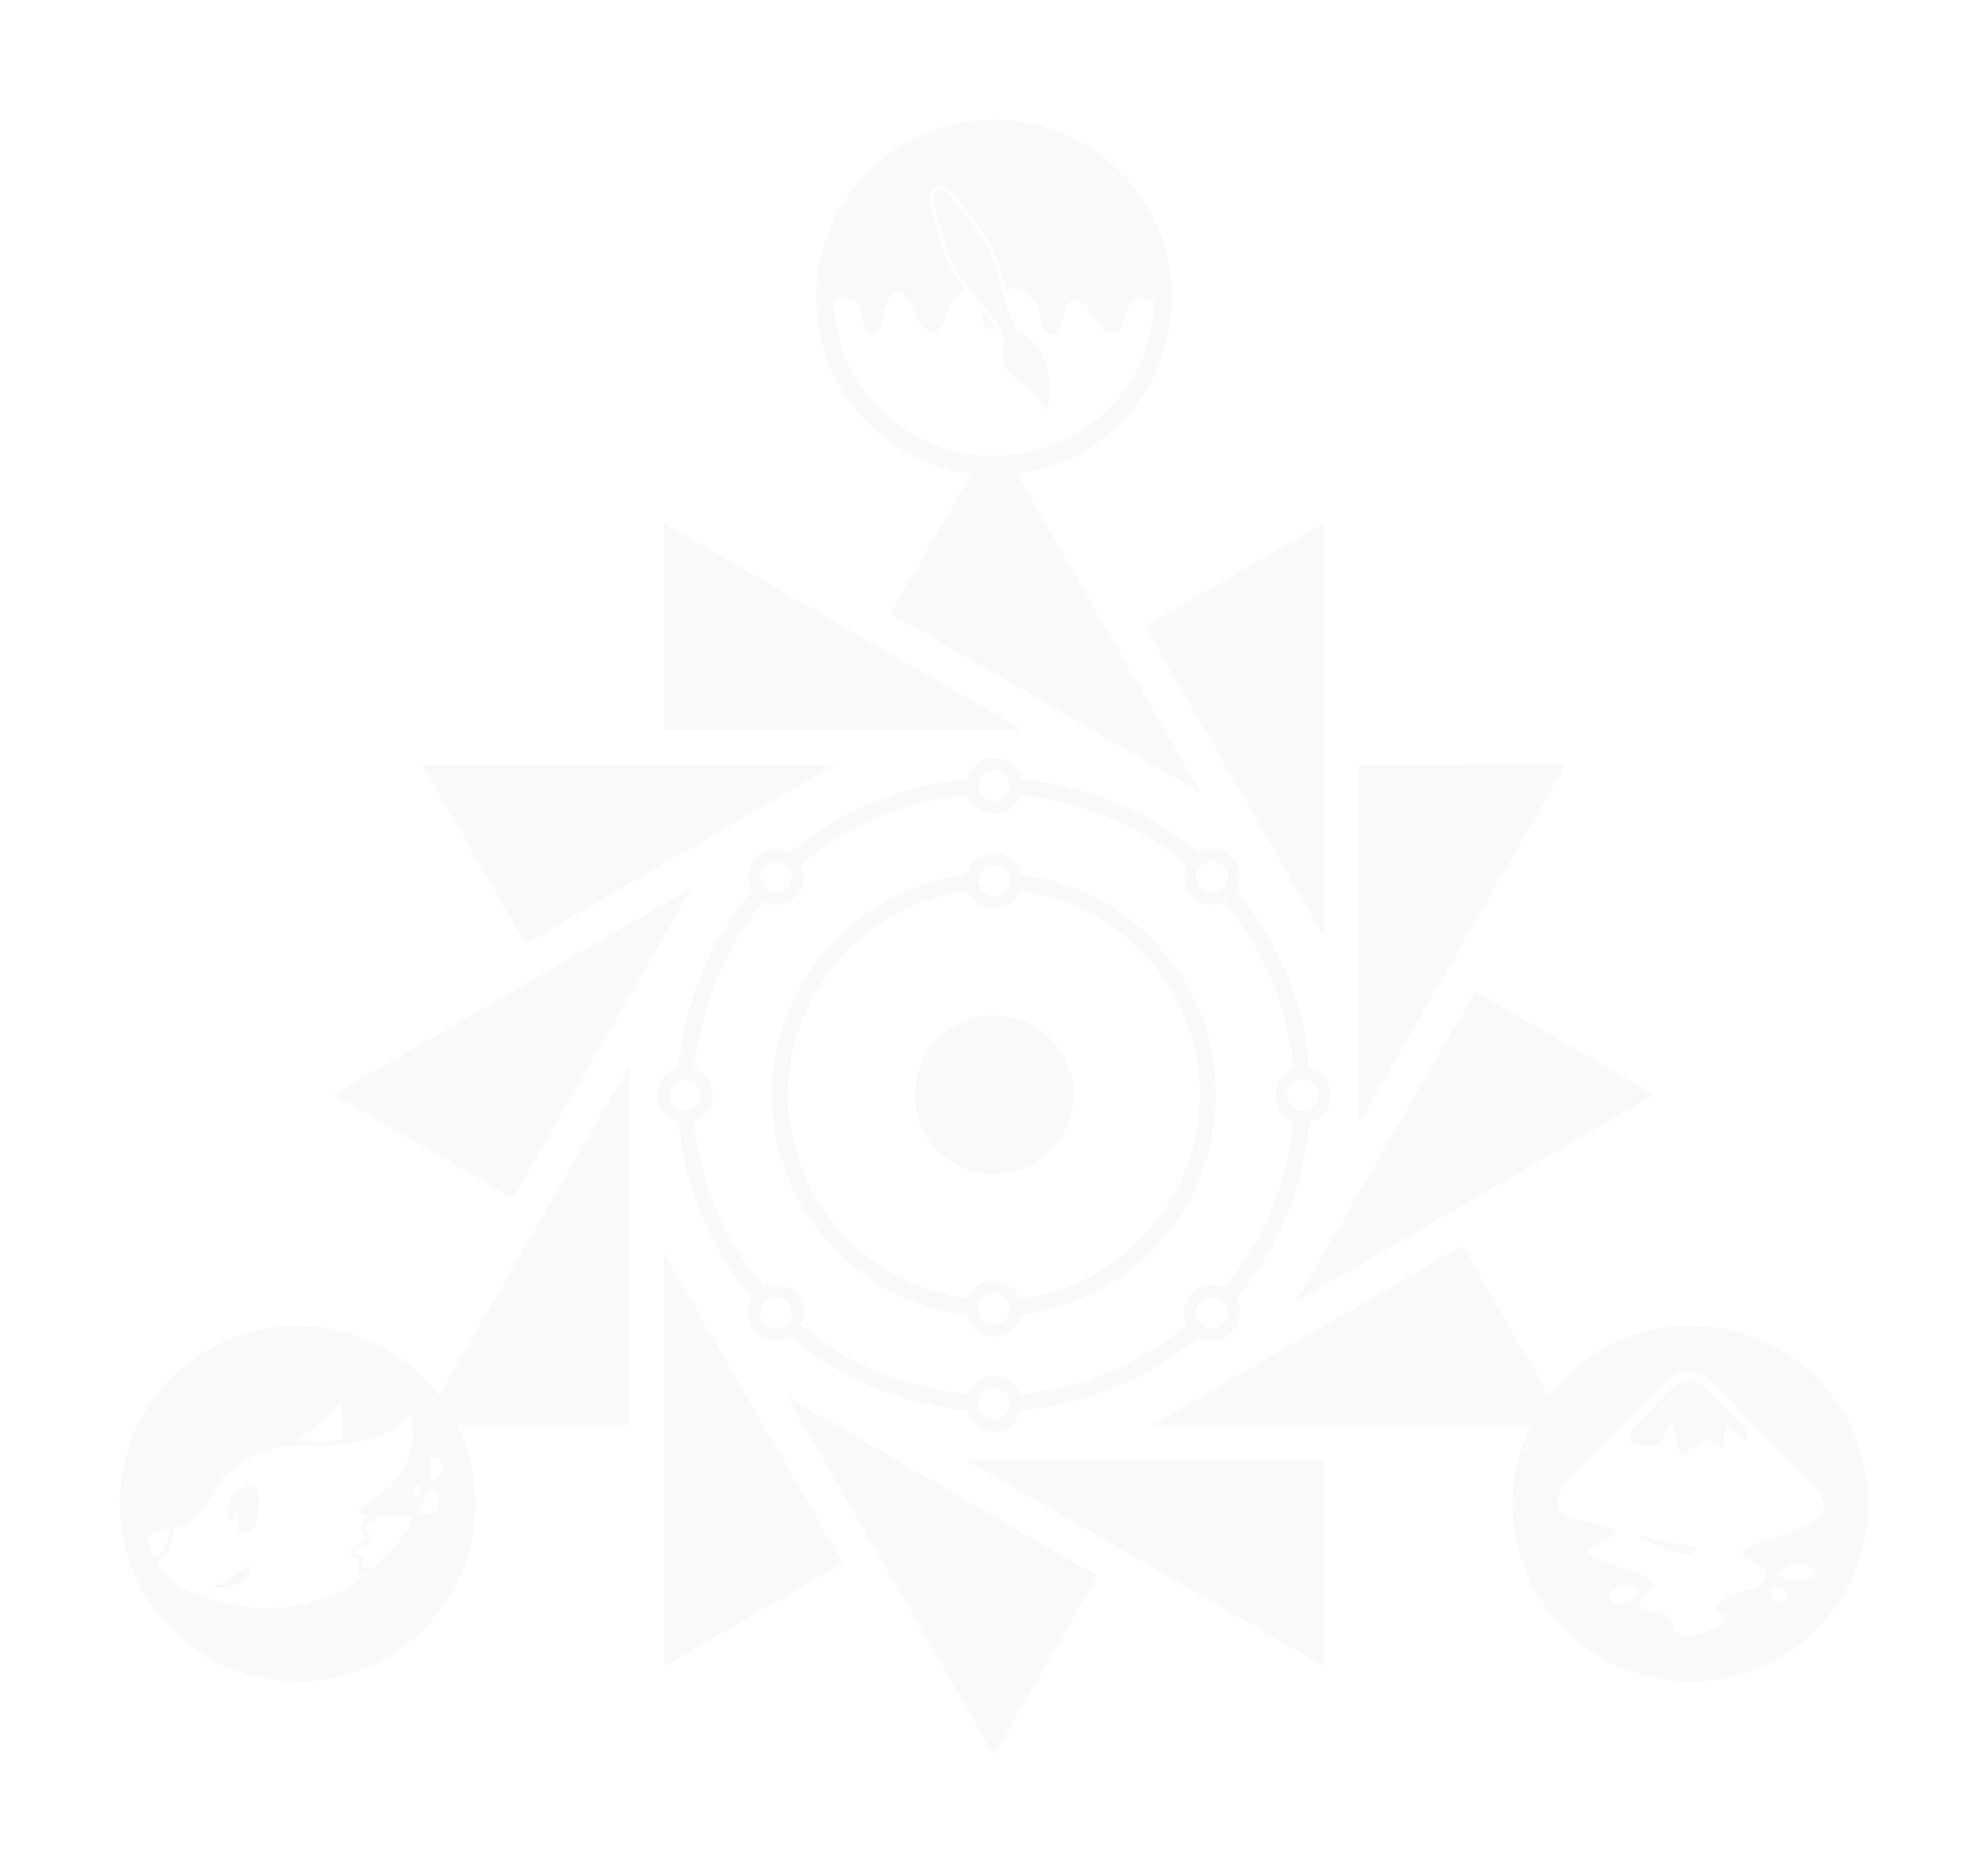 <?xml version="1.0" encoding="UTF-8" standalone="no"?>
<!-- Created with Inkscape (http://www.inkscape.org/) -->

<svg
   xmlns:dc="http://purl.org/dc/elements/1.1/"
   xmlns:cc="http://creativecommons.org/ns#"
   xmlns:rdf="http://www.w3.org/1999/02/22-rdf-syntax-ns#"
   xmlns:svg="http://www.w3.org/2000/svg"
   xmlns="http://www.w3.org/2000/svg"
   xmlns:sodipodi="http://sodipodi.sourceforge.net/DTD/sodipodi-0.dtd"
   xmlns:inkscape="http://www.inkscape.org/namespaces/inkscape"
   width="168.944mm"
   height="159.312mm"
   viewBox="0 0 168.944 159.312"
   version="1.1"
   id="svg8"
   sodipodi:docname="landingPage.svg"
   inkscape:version="0.92.3 (2405546, 2018-03-11)">
  <defs
     id="defs2">
    <clipPath
       id="clip1">
      <rect
         width="384"
         height="384"
         x="0"
         y="0"
         id="rect10" />
    </clipPath>
    <mask
       id="mask0">
      <g
         style="filter:url(#alpha)"
         id="g7"
         transform="scale(0.265)">
        <rect
           width="384"
           height="384"
           x="0"
           y="0"
           style="fill:#000000;fill-opacity:0.949"
           id="rect5" />
      </g>
    </mask>
    <filter
       id="alpha"
       width="1"
       height="1"
       x="0"
       y="0"
       filterUnits="objectBoundingBox">
      <feColorMatrix
         in="SourceGraphic"
         type="matrix"
         values="0 0 0 0 1 0 0 0 0 1 0 0 0 0 1 0 0 0 1 0"
         id="feColorMatrix2" />
    </filter>
    <clipPath
       id="clipPath72">
      <rect
         width="384"
         height="384"
         x="0"
         y="0"
         id="rect70" />
    </clipPath>
    <clipPath
       id="clip2">
      <rect
         width="384"
         height="384"
         x="0"
         y="0"
         id="rect21" />
    </clipPath>
    <mask
       id="mask1">
      <g
         style="filter:url(#alpha)"
         id="g18"
         transform="scale(0.265)">
        <rect
           width="384"
           height="384"
           x="0"
           y="0"
           style="fill:#000000;fill-opacity:0.102"
           id="rect16" />
      </g>
    </mask>
    <filter
       id="filter81"
       width="1"
       height="1"
       x="0"
       y="0"
       filterUnits="objectBoundingBox">
      <feColorMatrix
         in="SourceGraphic"
         type="matrix"
         values="0 0 0 0 1 0 0 0 0 1 0 0 0 0 1 0 0 0 1 0"
         id="feColorMatrix79" />
    </filter>
    <clipPath
       id="clipPath85">
      <rect
         width="384"
         height="384"
         x="0"
         y="0"
         id="rect83" />
    </clipPath>
    <clipPath
       clipPathUnits="userSpaceOnUse"
       id="clipPath3856">
      <path
         sodipodi:nodetypes="cscsccccsccc"
         inkscape:connector-curvature="0"
         id="path3858"
         d="m 1390,-159.25 c -2.613,0.041 -5.178,1.158 -7,3.031 -1.821,1.874 -2.876,4.481 -2.844,7.094 0,0 -15.219,55.333 -15.219,83.688 0,28.354 15.219,83.688 15.219,83.688 0.923,15.068 0.406,30.851 0.406,46.188 h 18 c -2.025,-14.711 1.625,-32.821 1.594,-46.188 0,0 14.063,-55.401 14.063,-83.688 0,-28.287 -14.063,-83.688 -14.063,-83.688 0.033,-2.665 -1.05,-5.337 -2.937,-7.219 -1.888,-1.882 -4.554,-2.948 -7.219,-2.906 z"
         style="color:#000000;font-style:normal;font-variant:normal;font-weight:normal;font-stretch:normal;font-size:medium;line-height:normal;font-family:Sans;-inkscape-font-specification:Sans;text-indent:0;text-align:start;text-decoration:none;text-decoration-line:none;letter-spacing:normal;word-spacing:normal;text-transform:none;writing-mode:lr-tb;direction:ltr;baseline-shift:baseline;text-anchor:start;display:inline;overflow:visible;visibility:visible;fill:#1f2831;fill-opacity:1;stroke:none;stroke-width:20;marker:none;enable-background:accumulate" />
    </clipPath>
    <filter
       inkscape:collect="always"
       style="color-interpolation-filters:sRGB"
       id="filter839"
       x="-0.069"
       width="1.137"
       y="-0.073"
       height="1.147">
      <feGaussianBlur
         inkscape:collect="always"
         stdDeviation="4.241"
         id="feGaussianBlur841" />
    </filter>
  </defs>
  <sodipodi:namedview
     id="base"
     pagecolor="#ffffff"
     bordercolor="#666666"
     borderopacity="1.0"
     inkscape:pageopacity="0.0"
     inkscape:pageshadow="2"
     inkscape:zoom="0.50000001"
     inkscape:cx="200.14643"
     inkscape:cy="261.45608"
     inkscape:document-units="mm"
     inkscape:current-layer="layer1"
     showgrid="false"
     showguides="true"
     inkscape:guide-bbox="true"
     inkscape:window-width="1244"
     inkscape:window-height="773"
     inkscape:window-x="36"
     inkscape:window-y="27"
     inkscape:window-maximized="1"
     fit-margin-top="0"
     fit-margin-left="0"
     fit-margin-right="0"
     fit-margin-bottom="0" />
  <g
     inkscape:label="Layer 1"
     inkscape:groupmode="layer"
     id="layer1"
     transform="translate(-11.746,-54.698)">
    <path
       sodipodi:nodetypes="scccccccccccccccccscccccccccccccccccccccccccccccccccccccccccccscsccccccccscccccccccccsccccccccccsccccccccccscccsscccscccccccccccccccccccccccccccccccccccccccccccccccccccccccccccccccsccsccccccccccccccccccccccccccccccccccccccccccccccccccccccccccccccccccccccccccccccccccccccscccccccccccccsccccccccccccccccccccccccccccccccccccccccccccccccccccccccccccccccccccsccccccccccccccccccccccccccccccccccscccccccccccccccccccccccccccccccsccccccccccccccccccccccccccccccccccccccccccccccccccccccccccccccccccccccccccccccccccccccccccccccccccccccccczcccccccccccccccccccccccccccccccccccccccccc"
       inkscape:connector-curvature="0"
       id="path28"
       d="m 96.379,64.878 c -0.172,-0.002 -0.344,-7.9e-4 -0.517,0.003 -2.531,0.06 -5.006,0.754 -7.199,2.02 -7.228,4.173 -9.704,13.415 -5.531,20.642 2.363,4.083 6.498,6.829 11.178,7.422 l -6.857,11.877 c 2.922,1.687 5.844,3.374 8.766,5.061 0.999,0.577 1.998,1.153 2.997,1.73 1.774,1.024 3.547,2.048 5.321,3.072 l 5.191,2.997 c 1.34,0.774 2.681,1.548 4.021,2.322 l -1.341,-2.322 -1.73,-2.997 -4.196,-7.267 -1.499,-2.596 -6.859,-11.879 c 1.99,-0.249 3.91,-0.891 5.649,-1.889 7.228,-4.173 9.704,-13.415 5.531,-20.642 -2.677,-4.636 -7.599,-7.499 -12.927,-7.555 z m -4.673,5.595 h 3.36e-4 c 0.134,-0.002 0.268,0.024 0.391,0.076 0.964,0.734 1.598,1.869 2.398,2.782 1.519,1.75 2.247,3.946 2.819,6.156 0.102,-0.122 0.227,-0.213 0.384,-0.262 0.686,-0.214 1.414,0.466 1.919,0.967 0.777,0.769 0.375,2.841 1.48,2.901 1.178,0.064 0.753,-2.73 1.919,-2.901 1.465,-0.214 1.939,3.035 3.399,2.794 1.094,-0.181 0.735,-2.258 1.7,-2.794 0.492,-0.274 1.7,0 1.7,0 0,0.229 -0.006,0.457 -0.018,0.683 -0.012,0.226 -0.029,0.451 -0.052,0.674 -0.023,0.223 -0.052,0.444 -0.087,0.664 -0.034,0.22 -0.074,0.437 -0.119,0.653 -0.045,0.216 -0.096,0.43 -0.152,0.642 -0.056,0.212 -0.117,0.422 -0.183,0.63 -0.066,0.208 -0.138,0.413 -0.214,0.617 -0.076,0.203 -0.158,0.404 -0.244,0.602 -0.086,0.198 -0.177,0.395 -0.272,0.588 -0.096,0.193 -0.196,0.384 -0.3,0.572 -0.105,0.188 -0.214,0.373 -0.327,0.555 -0.114,0.182 -0.231,0.362 -0.354,0.538 -0.122,0.176 -0.249,0.35 -0.379,0.52 -0.13,0.17 -0.265,0.337 -0.403,0.501 -0.139,0.164 -0.281,0.325 -0.427,0.482 -0.146,0.157 -0.296,0.311 -0.45,0.461 -0.154,0.15 -0.312,0.297 -0.473,0.44 -0.161,0.143 -0.325,0.282 -0.493,0.417 -0.168,0.135 -0.339,0.267 -0.513,0.394 -0.174,0.127 -0.353,0.251 -0.533,0.37 -0.181,0.119 -0.365,0.234 -0.552,0.345 -0.187,0.111 -0.377,0.218 -0.569,0.32 -0.193,0.102 -0.388,0.2 -0.586,0.293 -0.198,0.093 -0.399,0.182 -0.602,0.266 -0.203,0.084 -0.409,0.163 -0.618,0.237 -0.208,0.074 -0.419,0.144 -0.632,0.209 -0.213,0.065 -0.428,0.124 -0.645,0.179 -0.217,0.055 -0.437,0.104 -0.658,0.148 -0.221,0.044 -0.445,0.083 -0.67,0.117 -0.225,0.034 -0.452,0.062 -0.681,0.084 -0.229,0.023 -0.459,0.04 -0.69,0.051 -0.232,0.011 -0.465,0.017 -0.7,0.017 -0.235,0 -0.468,-0.006 -0.7,-0.017 -0.232,-0.011 -0.462,-0.029 -0.69,-0.051 -0.229,-0.023 -0.456,-0.051 -0.681,-0.084 -0.225,-0.034 -0.448,-0.072 -0.669,-0.117 -0.221,-0.044 -0.441,-0.094 -0.658,-0.148 -0.217,-0.055 -0.432,-0.114 -0.645,-0.179 -0.213,-0.065 -0.424,-0.134 -0.632,-0.209 -0.208,-0.074 -0.414,-0.153 -0.617,-0.237 -0.203,-0.084 -0.404,-0.173 -0.602,-0.266 -0.198,-0.093 -0.394,-0.191 -0.586,-0.293 -0.193,-0.102 -0.382,-0.209 -0.569,-0.32 -0.187,-0.111 -0.371,-0.226 -0.552,-0.345 -0.181,-0.119 -0.359,-0.243 -0.533,-0.37 -0.174,-0.127 -0.346,-0.259 -0.514,-0.394 -0.168,-0.135 -0.332,-0.274 -0.493,-0.417 -0.161,-0.143 -0.319,-0.289 -0.472,-0.44 -0.154,-0.15 -0.304,-0.303 -0.45,-0.461 -0.146,-0.157 -0.289,-0.318 -0.427,-0.482 -0.139,-0.164 -0.273,-0.331 -0.403,-0.501 -0.13,-0.17 -0.257,-0.344 -0.379,-0.52 -0.122,-0.176 -0.24,-0.356 -0.354,-0.538 -0.114,-0.182 -0.223,-0.367 -0.327,-0.555 -0.105,-0.188 -0.205,-0.379 -0.3,-0.572 -0.095,-0.193 -0.186,-0.39 -0.272,-0.588 -0.086,-0.198 -0.167,-0.399 -0.244,-0.602 -0.076,-0.203 -0.148,-0.409 -0.214,-0.617 -0.066,-0.208 -0.127,-0.418 -0.183,-0.63 -0.056,-0.212 -0.107,-0.426 -0.152,-0.642 -0.045,-0.216 -0.085,-0.434 -0.119,-0.653 -0.034,-0.22 -0.063,-0.441 -0.086,-0.664 -0.023,-0.223 -0.041,-0.448 -0.053,-0.674 -0.012,-0.226 -0.018,-0.454 -0.018,-0.683 0,0 1.216,-0.288 1.7,0 0.917,0.545 0.406,2.765 1.479,2.794 1.405,0.038 0.741,-3.42 2.14,-3.546 1.551,-0.14 1.515,3.541 3.068,3.438 1.095,-0.072 1.043,-1.919 1.81,-2.686 0.272,-0.272 0.572,-0.67 0.901,-0.905 -1.666,-2.009 -2.297,-4.608 -2.854,-7.104 -0.373,-0.68 -0.041,-1.726 0.838,-1.71 z m -0.053,0.338 c -0.088,0.008 -0.175,0.033 -0.253,0.075 -0.153,0.081 -0.271,0.225 -0.322,0.391 -0.051,0.166 -0.035,0.352 0.046,0.506 0,0 0.772,3.732 1.629,5.409 0.857,1.677 3.429,4.49 3.429,4.49 0.346,0.585 0.662,1.209 0.974,1.833 -0.008,0.016 -0.014,0.027 -0.023,0.044 -0.349,0.842 -0.32,2.253 0.773,3.142 1.259,1.024 2.223,1.895 2.602,2.682 0.356,0.739 0.763,-2.627 -0.116,-4.346 -0.676,-1.322 -1.519,-1.933 -2.201,-2.04 -0.305,-0.661 -0.55,-1.381 -0.827,-1.92 0,0 -0.842,-3.701 -1.697,-5.374 -0.855,-1.673 -3.361,-4.524 -3.361,-4.524 -0.079,-0.159 -0.223,-0.284 -0.392,-0.338 -0.084,-0.027 -0.174,-0.036 -0.262,-0.029 z m 3.474,10.164 c 0.05,0.845 0.101,1.659 0.762,1.687 0.168,0.007 0.302,-0.037 0.411,-0.12 -0.319,-0.556 -0.739,-1.066 -1.173,-1.567 z m -26.951,18.199 v 17.531 h 10.122 3.461 6.143 5.994 4.646 l -2.323,-1.341 -2.997,-1.73 -7.267,-4.196 -2.595,-1.499 z m 56.085,0 -15.183,8.766 c 1.687,2.922 3.374,5.844 5.061,8.766 0.577,0.999 1.154,1.998 1.73,2.997 1.024,1.773 2.047,3.546 3.071,5.32 0.999,1.731 1.998,3.461 2.997,5.192 0.774,1.341 1.548,2.681 2.322,4.022 v -2.681 -3.461 -8.391 -2.997 z m -28.042,19.941 c -1.103,6.8e-4 -2.058,0.767 -2.299,1.843 -5.531,0.481 -10.778,2.659 -15.025,6.236 -0.363,-0.217 -0.779,-0.332 -1.202,-0.333 -1.302,1e-5 -2.358,1.056 -2.358,2.358 0.001,0.423 0.116,0.838 0.332,1.201 -3.582,4.246 -5.765,9.495 -6.249,15.029 -1.07,0.246 -1.829,1.197 -1.83,2.295 8.4e-4,1.103 0.767,2.058 1.843,2.299 0.481,5.531 2.659,10.778 6.236,15.024 -0.217,0.364 -0.332,0.779 -0.333,1.202 1.4e-5,1.302 1.056,2.358 2.358,2.358 0.422,-6.7e-4 0.835,-0.115 1.198,-0.33 4.247,3.582 9.498,5.764 15.033,6.247 0.246,1.07 1.197,1.829 2.295,1.83 1.104,-6.8e-4 2.06,-0.767 2.3,-1.845 5.536,-0.474 10.79,-2.648 15.042,-6.223 0.359,0.21 0.768,0.321 1.183,0.321 1.302,-1e-5 2.358,-1.056 2.358,-2.358 -0.001,-0.422 -0.115,-0.837 -0.331,-1.2 3.591,-4.245 5.782,-9.497 6.271,-15.035 1.059,-0.254 1.806,-1.201 1.807,-2.29 -6.8e-4,-1.104 -0.767,-2.06 -1.845,-2.3 -0.475,-5.535 -2.648,-10.789 -6.224,-15.041 0.21,-0.36 0.322,-0.769 0.322,-1.185 -1e-5,-1.302 -1.056,-2.358 -2.358,-2.358 -0.423,10e-4 -0.837,0.116 -1.2,0.332 -4.245,-3.591 -9.497,-5.781 -15.035,-6.27 -0.254,-1.059 -1.201,-1.807 -2.29,-1.808 z m -48.571,0.587 8.766,15.182 c 2.922,-1.687 5.844,-3.374 8.766,-5.061 0.999,-0.577 1.998,-1.154 2.997,-1.73 1.773,-1.024 3.547,-2.048 5.32,-3.071 1.73,-0.999 3.461,-1.998 5.192,-2.997 1.341,-0.774 2.682,-1.548 4.022,-2.322 h -2.682 -3.461 -8.391 -2.997 z m 79.611,0 v 10.121 3.461 6.143 5.995 4.643 l 1.34,-2.322 1.731,-2.998 4.195,-7.267 1.499,-2.596 8.766,-15.182 z m -31.04,0.423 c 0.744,1e-5 1.347,0.603 1.347,1.347 -9e-6,0.744 -0.603,1.347 -1.347,1.347 -0.744,1.7e-4 -1.348,-0.603 -1.348,-1.347 5e-6,-0.744 0.603,-1.347 1.348,-1.347 z m -2.218,2.141 c 0.335,0.937 1.223,1.563 2.218,1.564 0.982,-0.001 1.86,-0.611 2.205,-1.531 5.226,0.459 10.185,2.513 14.206,5.884 -0.159,0.322 -0.243,0.677 -0.244,1.036 2e-5,1.302 1.056,2.358 2.358,2.358 0.361,-5e-4 0.717,-0.084 1.04,-0.244 3.372,4.018 5.429,8.975 5.891,14.201 -0.926,0.341 -1.541,1.223 -1.542,2.21 10e-4,0.982 0.611,1.861 1.531,2.205 -0.459,5.226 -2.513,10.185 -5.884,14.206 -0.322,-0.159 -0.677,-0.242 -1.036,-0.243 -1.302,1e-5 -2.358,1.056 -2.358,2.358 5.1e-4,0.36 0.084,0.715 0.243,1.038 -4.017,3.373 -8.974,5.43 -14.199,5.894 -0.341,-0.926 -1.223,-1.542 -2.21,-1.543 -0.982,0.001 -1.86,0.611 -2.204,1.529 -5.228,-0.451 -10.19,-2.497 -14.216,-5.862 0.166,-0.328 0.252,-0.69 0.253,-1.057 -1.4e-5,-1.302 -1.056,-2.358 -2.358,-2.358 -0.36,5e-4 -0.715,0.084 -1.038,0.243 -3.379,-4.013 -5.444,-8.967 -5.914,-14.192 0.937,-0.335 1.563,-1.222 1.564,-2.218 -0.001,-0.982 -0.611,-1.86 -1.529,-2.204 0.451,-5.228 2.498,-10.19 5.863,-14.216 0.328,0.165 0.689,0.252 1.056,0.253 1.302,-1e-5 2.358,-1.056 2.358,-2.358 -5.05e-4,-0.36 -0.084,-0.716 -0.243,-1.039 4.013,-3.379 8.968,-5.444 14.193,-5.914 z m 2.218,4.932 c -1.11,6.7e-4 -2.07,0.776 -2.304,1.861 -9.442,1.162 -16.541,9.172 -16.559,18.685 0.014,9.517 7.116,17.533 16.562,18.693 0.237,1.081 1.194,1.852 2.3,1.853 1.11,-6.7e-4 2.07,-0.776 2.304,-1.861 9.442,-1.162 16.54,-9.173 16.558,-18.685 -0.014,-9.517 -7.116,-17.533 -16.562,-18.693 -0.237,-1.081 -1.193,-1.852 -2.3,-1.853 z m -18.525,0.674 c 0.744,0 1.347,0.603 1.347,1.347 -7e-6,0.744 -0.603,1.347 -1.347,1.347 -0.744,0 -1.347,-0.603 -1.347,-1.347 9e-6,-0.744 0.603,-1.347 1.347,-1.347 z m 37.051,0 c 0.744,0 1.347,0.603 1.347,1.347 -1e-5,0.744 -0.603,1.347 -1.347,1.347 -0.744,0 -1.347,-0.603 -1.347,-1.347 1e-5,-0.744 0.603,-1.347 1.347,-1.347 z m -18.525,0.337 c 0.744,0 1.347,0.603 1.347,1.347 1.68e-4,0.744 -0.603,1.348 -1.347,1.348 -0.744,1.7e-4 -1.348,-0.603 -1.348,-1.348 1.68e-4,-0.744 0.604,-1.347 1.348,-1.347 z m -25.72,2.004 -2.323,1.341 -2.997,1.73 -7.267,4.195 -2.596,1.499 -15.182,8.766 15.182,8.766 c 1.687,-2.922 3.374,-5.844 5.061,-8.766 0.577,-0.999 1.154,-1.998 1.731,-2.998 1.024,-1.773 2.048,-3.546 3.072,-5.32 0.999,-1.73 1.998,-3.461 2.997,-5.191 0.774,-1.341 1.548,-2.682 2.323,-4.023 z m 23.518,0.183 c 0.348,0.914 1.225,1.518 2.202,1.518 0.975,-0.001 1.849,-0.603 2.199,-1.514 8.741,1.106 15.3,8.534 15.316,17.345 -0.014,8.811 -6.571,16.241 -15.313,17.349 -0.348,-0.914 -1.224,-1.518 -2.202,-1.518 -0.976,0.001 -1.85,0.603 -2.199,1.514 -8.741,-1.106 -15.3,-8.534 -15.316,-17.345 0.014,-8.811 6.571,-16.241 15.313,-17.349 z m 43.105,8.583 c -1.687,2.922 -3.373,5.844 -5.06,8.765 -0.577,0.999 -1.155,1.999 -1.732,2.998 -1.024,1.773 -2.047,3.546 -3.071,5.32 -0.999,1.731 -1.998,3.461 -2.997,5.192 -0.774,1.34 -1.548,2.681 -2.322,4.021 l 2.322,-1.34 2.997,-1.731 7.267,-4.195 2.596,-1.499 15.182,-8.765 z m -40.903,2.029 c -3.721,-1.5e-4 -6.737,3.016 -6.737,6.736 3.6e-5,3.721 3.016,6.737 6.737,6.736 3.72,-4e-5 6.736,-3.016 6.736,-6.736 -4e-5,-3.72 -3.016,-6.736 -6.736,-6.736 z m -31.04,4.413 -1.341,2.322 -1.731,2.998 -4.195,7.267 -1.498,2.595 -7.362,12.752 c -0.408,-0.546 -0.852,-1.063 -1.329,-1.549 -2.047,-2.047 -4.639,-3.463 -7.467,-4.079 -5.027,-1.096 -10.265,0.441 -13.903,4.079 -5.901,5.901 -5.901,15.469 0,21.37 5.901,5.901 15.469,5.901 21.37,-3.4e-4 4.577,-4.589 5.718,-11.586 2.835,-17.391 h 14.622 v -10.121 -3.461 -6.143 -5.995 z m 4.768,0.976 c 0.744,0 1.347,0.603 1.347,1.347 -8e-6,0.744 -0.603,1.347 -1.347,1.347 -0.744,0 -1.347,-0.603 -1.347,-1.347 1.68e-4,-0.744 0.603,-1.347 1.347,-1.347 z m 52.544,0 c 0.744,0 1.347,0.603 1.347,1.347 0,0.744 -0.603,1.347 -1.347,1.347 -0.744,0 -1.347,-0.603 -1.347,-1.347 1.7e-4,-0.744 0.603,-1.347 1.347,-1.347 z m 13.533,14.207 c -2.922,1.687 -5.843,3.374 -8.765,5.061 -0.999,0.577 -1.998,1.154 -2.997,1.731 -1.773,1.024 -3.546,2.047 -5.319,3.071 -1.731,0.999 -3.462,1.999 -5.193,2.998 -1.34,0.774 -2.681,1.548 -4.021,2.322 h 2.68 3.462 8.39 2.997 14.609 c -1.035,2.084 -1.576,4.379 -1.578,6.706 -7e-5,8.346 6.766,15.111 15.112,15.111 8.346,6e-5 15.111,-6.766 15.111,-15.111 7e-5,-8.346 -6.765,-15.111 -15.111,-15.111 -4.718,0.004 -9.163,2.213 -12.018,5.97 z m -67.848,0.648 v 2.682 3.461 8.391 2.998 17.531 l 15.183,-8.766 c -1.687,-2.922 -3.374,-5.844 -5.061,-8.766 -0.577,-0.999 -1.154,-1.998 -1.731,-2.998 -1.024,-1.773 -2.047,-3.546 -3.071,-5.32 -0.999,-1.73 -1.998,-3.461 -2.997,-5.191 -0.774,-1.341 -1.548,-2.682 -2.323,-4.023 z m 28.043,3.333 c 0.744,0 1.347,0.603 1.347,1.348 -9e-6,0.744 -0.603,1.347 -1.347,1.347 -0.744,1.7e-4 -1.348,-0.603 -1.348,-1.347 -1.69e-4,-0.744 0.603,-1.348 1.348,-1.348 z m -18.525,0.337 c 0.744,0 1.347,0.603 1.347,1.347 -7e-6,0.744 -0.603,1.347 -1.347,1.347 -0.744,0 -1.347,-0.603 -1.347,-1.347 9e-6,-0.744 0.603,-1.347 1.347,-1.347 z m 37.051,0 c 0.744,0 1.347,0.603 1.347,1.347 -1e-5,0.744 -0.603,1.347 -1.347,1.347 -0.744,0 -1.347,-0.603 -1.347,-1.347 1e-5,-0.744 0.603,-1.347 1.347,-1.347 z m 40.463,6.352 c 0.703,0.001 1.413,0.26 1.945,0.77 l 8.699,8.892 c 3.458,3.458 -3.829,4.259 -5.938,5.491 -0.734,0.749 2.256,1.249 1.948,2.172 -0.623,1.867 -2.32,0.681 -4.143,2.545 -0.733,0.749 1.402,0.678 0.669,1.428 -1.383,1.012 -4.211,1.717 -4.437,0.481 -0.317,-1.729 -2.013,-1.019 -2.745,-1.768 -0.733,-0.749 1.5,-1.544 0.767,-2.293 -0.734,-0.749 -4.432,-1.443 -5.165,-2.192 -0.733,-0.75 2.809,-1.303 2.076,-2.052 -2.043,-1.011 -6.809,-0.603 -3.973,-4.115 l 8.393,-8.588 c 0.504,-0.516 1.2,-0.772 1.903,-0.77 z m 0.075,0.817 c -0.502,-0.003 -1.005,0.18 -1.373,0.555 -0.731,0.747 -2.076,2.036 -3.248,3.302 -0.671,0.671 -0.584,1.608 0.154,1.608 h 1.812 l 1.185,-2.05 0.73,2.938 2.206,-1.394 1.378,0.727 0.324,-1.953 1.649,1.319 c 0.176,-0.179 0.181,-0.803 -0.134,-1.124 l -3.321,-3.372 c -0.36,-0.365 -0.86,-0.553 -1.362,-0.555 z m -59.063,0.578 c 0.744,1e-5 1.347,0.603 1.347,1.347 -1.68e-4,0.744 -0.603,1.347 -1.347,1.347 -0.744,1.6e-4 -1.347,-0.603 -1.348,-1.347 5e-6,-0.744 0.603,-1.347 1.348,-1.347 z m -55.492,1.159 -0.021,0.535 c 0.183,1.137 0.24,1.582 0.126,2.705 -0.669,0.106 -1.345,0.159 -2.028,0.119 -0.706,-0.017 -1.425,-0.039 -2.138,-0.005 0.644,-0.296 1.221,-0.695 1.767,-1.121 0.886,-0.692 1.495,-1.451 2.295,-2.233 z m 37.961,-0.364 1.34,2.322 1.731,2.998 4.195,7.267 1.499,2.596 8.765,15.182 8.766,-15.182 c -2.922,-1.687 -5.843,-3.374 -8.765,-5.061 -0.999,-0.577 -1.999,-1.154 -2.998,-1.731 -1.773,-1.024 -3.546,-2.048 -5.32,-3.071 -1.731,-0.999 -3.461,-1.998 -5.192,-2.998 -1.341,-0.774 -2.681,-1.548 -4.022,-2.322 z m -32.153,1.374 c 0.508,1.353 0.354,2.821 -0.173,4.077 -0.786,1.802 -2.493,3.094 -4.233,4.231 0.181,0.333 2.035,0.189 0.784,0.668 -0.083,0.052 -0.151,0.107 -0.209,0.164 -1.69e-4,7e-5 -0.006,0.002 -0.006,0.002 0,0 -0.002,0.004 -0.002,0.004 -0.454,0.447 -0.195,1.017 0.343,1.487 -0.433,0.502 -2.429,0.78 -1.024,1.661 0.796,0.276 -0.541,1.557 0.721,1.251 1.199,-0.544 -0.395,0.551 -0.709,0.775 -2.972,2.004 -7.247,2.833 -11.218,1.78 -0.467,-0.125 -1.587,-0.381 -2.35,-0.677 -1.472,-0.533 -2.706,-1.521 -3.468,-2.697 0.276,-0.203 0.864,-0.676 1.132,-1.197 0.357,-0.693 0.441,-1.465 0.431,-1.528 -0.006,-0.037 -0.105,-0.153 -0.196,-0.255 0.016,-0.009 0.033,-0.018 0.048,-0.028 3.266,-0.824 3.117,-3.148 4.6,-4.527 1.102,-1.025 2.378,-1.818 3.949,-2.23 0.347,-0.091 0.719,-0.148 1.103,-0.182 0.489,-0.044 1,-0.052 1.506,-0.048 0.358,0.003 0.714,0.011 1.061,0.017 0.11,0.002 0.22,0.003 0.328,0.005 0.017,5e-5 0.035,6.7e-4 0.053,6.7e-4 0.031,-4e-5 0.063,3.4e-4 0.094,3.4e-4 0.064,1.5e-4 0.128,5e-4 0.191,3.3e-4 0.072,-3.3e-4 0.143,-6.7e-4 0.213,-0.003 0.009,5e-4 0.019,-3.4e-4 0.029,-3.4e-4 0.043,-6.7e-4 0.085,-0.002 0.128,-0.003 0.014,-3.4e-4 0.027,-6.8e-4 0.04,-0.002 0.042,-0.001 0.084,-0.002 0.126,-0.004 0.01,0 0.02,-6.7e-4 0.03,-0.001 0.051,-0.003 0.103,-0.005 0.153,-0.008 5.05e-4,-3.3e-4 6.73e-4,-3.3e-4 6.73e-4,-3.3e-4 0.002,-1.1e-4 0.005,-6.7e-4 0.007,-6.7e-4 0.046,-0.003 0.092,-0.006 0.137,-0.01 0.014,-0.001 0.028,-0.003 0.042,-0.004 0.034,-0.003 0.068,-0.006 0.101,-0.01 0.016,-0.002 0.032,-0.003 0.048,-0.005 0.031,-0.003 0.061,-0.007 0.091,-0.011 0.019,-0.003 0.038,-0.005 0.056,-0.008 0.005,-5.1e-4 0.011,-0.002 0.017,-0.002 0.036,-0.005 0.071,-0.011 0.106,-0.017 0.029,-0.006 0.061,-0.011 0.092,-0.017 0.013,-0.003 0.025,-0.004 0.038,-0.007 1.935,-0.359 4.834,-0.953 5.792,-2.641 z m 2.232,3.723 c 0.034,1.7e-4 0.069,0.002 0.107,0.005 1.024,0.573 0.418,2.034 -0.661,2.044 0.44,-0.568 -0.489,-2.056 0.554,-2.049 z m 45.13,0.223 2.322,1.341 2.998,1.731 7.266,4.195 2.597,1.499 15.182,8.765 v -17.531 h -10.121 -3.462 -6.142 -5.995 z m -46.798,2.115 c 0.02,-0.002 0.04,5e-4 0.062,0.007 0.088,0.024 0.302,0.138 0.334,0.257 0.071,0.276 -0.109,0.81 -0.429,0.711 -0.355,-0.11 -0.265,-0.95 0.033,-0.975 z m -14.186,0.066 c -0.038,10e-4 -0.077,0.004 -0.118,0.008 -1.056,0.308 -1.64,1.229 -1.781,2.134 1.157,-0.52 1.354,1.202 0.834,1.724 -0.166,0.233 0.218,0.112 0.313,0.099 1.333,0.018 1.431,-0.973 1.523,-1.854 0.062,-0.589 0.339,-1.863 -0.471,-2.079 l 3.36e-4,-3.4e-4 c -0.087,-0.023 -0.186,-0.034 -0.3,-0.031 z m 15.667,0.281 c 0.029,-0.001 0.06,0.001 0.088,0.009 0.034,0.008 0.063,0.023 0.082,0.046 0.529,0.635 0.533,2.058 -0.531,2.117 -0.333,0.04 -0.705,0.061 -1.041,-0.05 0.657,-0.525 0.459,-1.774 1.322,-2.106 0.023,-0.009 0.051,-0.014 0.08,-0.015 z m -17.232,1.936 c -0.054,0.004 -0.111,0.027 -0.163,0.072 -0.139,0.118 -0.194,0.339 -0.122,0.495 0.071,0.155 0.242,0.186 0.38,0.069 l 3.36e-4,-0.001 c 0.139,-0.118 0.193,-0.34 0.122,-0.495 -0.036,-0.078 -0.096,-0.124 -0.164,-0.136 v 3.4e-4 c -0.017,-0.003 -0.035,-0.005 -0.053,-0.003 z m 12.357,0.333 c 1.061,0.114 2.14,0.072 3.17,0.045 -0.559,1.815 -2.061,3.178 -3.498,4.513 -0.062,-0.039 -0.341,-0.213 -0.428,-0.199 -0.097,0.015 -0.401,0.193 -0.364,0.045 0.037,-0.149 0.06,-0.676 -0.007,-0.802 -0.067,-0.126 -0.602,-0.342 -0.639,-0.431 -0.037,-0.089 0.03,-0.193 0.156,-0.305 0.126,-0.111 0.624,-0.342 0.81,-0.453 0.186,-0.111 0.512,-0.423 0.512,-0.423 0,0 -0.349,-0.453 -0.438,-0.579 -0.089,-0.126 -0.171,-0.446 -0.074,-0.609 0.097,-0.163 0.557,-0.208 0.698,-0.386 0.09,-0.114 0.103,-0.294 0.101,-0.414 z m -17.695,1.215 c 0.05,0.091 0.255,0.156 0.117,0.431 -0.2,0.77 -0.579,1.526 -1.202,2.039 -0.055,-0.176 -0.121,-0.169 -0.163,-0.09 -0.195,-0.391 -0.315,-0.783 -0.466,-1.25 -0.27,-1.139 0.883,-0.923 1.715,-1.129 z m 125.284,0.482 c -1.093,0 3.24,1.76 4.133,1.523 0.396,-0.2 0.6,-0.496 0.312,-0.557 -0.829,-0.137 -4.221,-0.827 -4.446,-0.966 z m 13.318,2.36 c 0.639,0.016 1.261,0.319 1.47,0.926 0,0.806 -3.139,0.527 -3.139,0.1 0.197,-0.695 0.945,-1.045 1.669,-1.027 z m -131.727,0.143 c -0.017,0.002 -0.036,0.015 -0.055,0.047 -0.044,0.109 -0.103,0.126 -0.27,0.254 -0.731,0.443 -1.507,1.022 -2.192,1.328 -0.095,0.061 -0.65,0.189 -0.893,0.192 1.626,0.333 3.55,-0.315 3.489,-1.523 0.045,-0.076 0.004,-0.272 -0.062,-0.296 -0.005,-0.002 -0.011,-0.003 -0.017,-0.002 z m 117.205,1.703 c 0.385,0.004 0.744,0.119 0.946,0.388 -0.344,0.897 -1.493,1.7 -2.236,1.057 -0.849,-0.735 0.306,-1.454 1.29,-1.445 z m 12.459,0.056 c 1.046,0.214 1.263,0.963 1.052,1.176 -0.945,0.555 -2.011,-0.317 -1.052,-1.176 z"
       style="color:#000000;clip-rule:nonzero;display:inline;overflow:visible;visibility:visible;opacity:1;isolation:auto;mix-blend-mode:normal;color-interpolation:sRGB;color-interpolation-filters:linearRGB;solid-color:#000000;solid-opacity:1;fill:#f9f9f9;fill-opacity:1;fill-rule:evenodd;stroke:none;stroke-width:5.052;stroke-linecap:round;stroke-linejoin:round;stroke-miterlimit:0.9;stroke-dasharray:none;stroke-dashoffset:0;stroke-opacity:1;filter:url(#filter839);color-rendering:auto;image-rendering:auto;shape-rendering:auto;text-rendering:auto;enable-background:accumulate" />
    <path
       style="color:#000000;clip-rule:nonzero;display:inline;overflow:visible;visibility:visible;opacity:1;isolation:auto;mix-blend-mode:normal;color-interpolation:sRGB;color-interpolation-filters:linearRGB;solid-color:#000000;solid-opacity:1;fill:#f9f9f9;fill-opacity:1;fill-rule:evenodd;stroke:none;stroke-width:5.052;stroke-linecap:round;stroke-linejoin:round;stroke-miterlimit:0.9;stroke-dasharray:none;stroke-dashoffset:0;stroke-opacity:1;color-rendering:auto;image-rendering:auto;shape-rendering:auto;text-rendering:auto;enable-background:accumulate"
       d="m 96.379,64.878 c -0.172,-0.002 -0.344,-7.9e-4 -0.517,0.003 -2.531,0.06 -5.006,0.754 -7.199,2.02 -7.228,4.173 -9.704,13.415 -5.531,20.642 2.363,4.083 6.498,6.829 11.178,7.422 l -6.857,11.877 c 2.922,1.687 5.844,3.374 8.766,5.061 0.999,0.577 1.998,1.153 2.997,1.73 1.774,1.024 3.547,2.048 5.321,3.072 l 5.191,2.997 c 1.34,0.774 2.681,1.548 4.021,2.322 l -1.341,-2.322 -1.73,-2.997 -4.196,-7.267 -1.499,-2.596 -6.859,-11.879 c 1.99,-0.249 3.91,-0.891 5.649,-1.889 7.228,-4.173 9.704,-13.415 5.531,-20.642 -2.677,-4.636 -7.599,-7.499 -12.927,-7.555 z m -4.673,5.595 h 3.36e-4 c 0.134,-0.002 0.268,0.024 0.391,0.076 0.964,0.734 1.598,1.869 2.398,2.782 1.519,1.75 2.247,3.946 2.819,6.156 0.102,-0.122 0.227,-0.213 0.384,-0.262 0.686,-0.214 1.414,0.466 1.919,0.967 0.777,0.769 0.375,2.841 1.48,2.901 1.178,0.064 0.753,-2.73 1.919,-2.901 1.465,-0.214 1.939,3.035 3.399,2.794 1.094,-0.181 0.735,-2.258 1.7,-2.794 0.492,-0.274 1.7,0 1.7,0 0,0.229 -0.006,0.457 -0.018,0.683 -0.012,0.226 -0.029,0.451 -0.052,0.674 -0.023,0.223 -0.052,0.444 -0.087,0.664 -0.034,0.22 -0.074,0.437 -0.119,0.653 -0.045,0.216 -0.096,0.43 -0.152,0.642 -0.056,0.212 -0.117,0.422 -0.183,0.63 -0.066,0.208 -0.138,0.413 -0.214,0.617 -0.076,0.203 -0.158,0.404 -0.244,0.602 -0.086,0.198 -0.177,0.395 -0.272,0.588 -0.096,0.193 -0.196,0.384 -0.3,0.572 -0.105,0.188 -0.214,0.373 -0.327,0.555 -0.114,0.182 -0.231,0.362 -0.354,0.538 -0.122,0.176 -0.249,0.35 -0.379,0.52 -0.13,0.17 -0.265,0.337 -0.403,0.501 -0.139,0.164 -0.281,0.325 -0.427,0.482 -0.146,0.157 -0.296,0.311 -0.45,0.461 -0.154,0.15 -0.312,0.297 -0.473,0.44 -0.161,0.143 -0.325,0.282 -0.493,0.417 -0.168,0.135 -0.339,0.267 -0.513,0.394 -0.174,0.127 -0.353,0.251 -0.533,0.37 -0.181,0.119 -0.365,0.234 -0.552,0.345 -0.187,0.111 -0.377,0.218 -0.569,0.32 -0.193,0.102 -0.388,0.2 -0.586,0.293 -0.198,0.093 -0.399,0.182 -0.602,0.266 -0.203,0.084 -0.409,0.163 -0.618,0.237 -0.208,0.074 -0.419,0.144 -0.632,0.209 -0.213,0.065 -0.428,0.124 -0.645,0.179 -0.217,0.055 -0.437,0.104 -0.658,0.148 -0.221,0.044 -0.445,0.083 -0.67,0.117 -0.225,0.034 -0.452,0.062 -0.681,0.084 -0.229,0.023 -0.459,0.04 -0.69,0.051 -0.232,0.011 -0.465,0.017 -0.7,0.017 -0.235,0 -0.468,-0.006 -0.7,-0.017 -0.232,-0.011 -0.462,-0.029 -0.69,-0.051 -0.229,-0.023 -0.456,-0.051 -0.681,-0.084 -0.225,-0.034 -0.448,-0.072 -0.669,-0.117 -0.221,-0.044 -0.441,-0.094 -0.658,-0.148 -0.217,-0.055 -0.432,-0.114 -0.645,-0.179 -0.213,-0.065 -0.424,-0.134 -0.632,-0.209 -0.208,-0.074 -0.414,-0.153 -0.617,-0.237 -0.203,-0.084 -0.404,-0.173 -0.602,-0.266 -0.198,-0.093 -0.394,-0.191 -0.586,-0.293 -0.193,-0.102 -0.382,-0.209 -0.569,-0.32 -0.187,-0.111 -0.371,-0.226 -0.552,-0.345 -0.181,-0.119 -0.359,-0.243 -0.533,-0.37 -0.174,-0.127 -0.346,-0.259 -0.514,-0.394 -0.168,-0.135 -0.332,-0.274 -0.493,-0.417 -0.161,-0.143 -0.319,-0.289 -0.472,-0.44 -0.154,-0.15 -0.304,-0.303 -0.45,-0.461 -0.146,-0.157 -0.289,-0.318 -0.427,-0.482 -0.139,-0.164 -0.273,-0.331 -0.403,-0.501 -0.13,-0.17 -0.257,-0.344 -0.379,-0.52 -0.122,-0.176 -0.24,-0.356 -0.354,-0.538 -0.114,-0.182 -0.223,-0.367 -0.327,-0.555 -0.105,-0.188 -0.205,-0.379 -0.3,-0.572 -0.095,-0.193 -0.186,-0.39 -0.272,-0.588 -0.086,-0.198 -0.167,-0.399 -0.244,-0.602 -0.076,-0.203 -0.148,-0.409 -0.214,-0.617 -0.066,-0.208 -0.127,-0.418 -0.183,-0.63 -0.056,-0.212 -0.107,-0.426 -0.152,-0.642 -0.045,-0.216 -0.085,-0.434 -0.119,-0.653 -0.034,-0.22 -0.063,-0.441 -0.086,-0.664 -0.023,-0.223 -0.041,-0.448 -0.053,-0.674 -0.012,-0.226 -0.018,-0.454 -0.018,-0.683 0,0 1.216,-0.288 1.7,0 0.917,0.545 0.406,2.765 1.479,2.794 1.405,0.038 0.741,-3.42 2.14,-3.546 1.551,-0.14 1.515,3.541 3.068,3.438 1.095,-0.072 1.043,-1.919 1.81,-2.686 0.272,-0.272 0.572,-0.67 0.901,-0.905 -1.666,-2.009 -2.297,-4.608 -2.854,-7.104 -0.373,-0.68 -0.041,-1.726 0.838,-1.71 z m -0.053,0.338 c -0.088,0.008 -0.175,0.033 -0.253,0.075 -0.153,0.081 -0.271,0.225 -0.322,0.391 -0.051,0.166 -0.035,0.352 0.046,0.506 0,0 0.772,3.732 1.629,5.409 0.857,1.677 3.429,4.49 3.429,4.49 0.346,0.585 0.662,1.209 0.974,1.833 -0.008,0.016 -0.014,0.027 -0.023,0.044 -0.349,0.842 -0.32,2.253 0.773,3.142 1.259,1.024 2.223,1.895 2.602,2.682 0.356,0.739 0.763,-2.627 -0.116,-4.346 -0.676,-1.322 -1.519,-1.933 -2.201,-2.04 -0.305,-0.661 -0.55,-1.381 -0.827,-1.92 0,0 -0.842,-3.701 -1.697,-5.374 -0.855,-1.673 -3.361,-4.524 -3.361,-4.524 -0.079,-0.159 -0.223,-0.284 -0.392,-0.338 -0.084,-0.027 -0.174,-0.036 -0.262,-0.029 z m 3.474,10.164 c 0.05,0.845 0.101,1.659 0.762,1.687 0.168,0.007 0.302,-0.037 0.411,-0.12 -0.319,-0.556 -0.739,-1.066 -1.173,-1.567 z m -26.951,18.199 v 17.531 h 10.122 3.461 6.143 5.994 4.646 l -2.323,-1.341 -2.997,-1.73 -7.267,-4.196 -2.595,-1.499 z m 56.085,0 -15.183,8.766 c 1.687,2.922 3.374,5.844 5.061,8.766 0.577,0.999 1.154,1.998 1.73,2.997 1.024,1.773 2.047,3.546 3.071,5.32 0.999,1.731 1.998,3.461 2.997,5.192 0.774,1.341 1.548,2.681 2.322,4.022 v -2.681 -3.461 -8.391 -2.997 z m -28.042,19.941 c -1.103,6.8e-4 -2.058,0.767 -2.299,1.843 -5.531,0.481 -10.778,2.659 -15.025,6.236 -0.363,-0.217 -0.779,-0.332 -1.202,-0.333 -1.302,1e-5 -2.358,1.056 -2.358,2.358 0.001,0.423 0.116,0.838 0.332,1.201 -3.582,4.246 -5.765,9.495 -6.249,15.029 -1.07,0.246 -1.829,1.197 -1.83,2.295 8.4e-4,1.103 0.767,2.058 1.843,2.299 0.481,5.531 2.659,10.778 6.236,15.024 -0.217,0.364 -0.332,0.779 -0.333,1.202 1.4e-5,1.302 1.056,2.358 2.358,2.358 0.422,-6.7e-4 0.835,-0.115 1.198,-0.33 4.247,3.582 9.498,5.764 15.033,6.247 0.246,1.07 1.197,1.829 2.295,1.83 1.104,-6.8e-4 2.06,-0.767 2.3,-1.845 5.536,-0.474 10.79,-2.648 15.042,-6.223 0.359,0.21 0.768,0.321 1.183,0.321 1.302,-1e-5 2.358,-1.056 2.358,-2.358 -0.001,-0.422 -0.115,-0.837 -0.331,-1.2 3.591,-4.245 5.782,-9.497 6.271,-15.035 1.059,-0.254 1.806,-1.201 1.807,-2.29 -6.8e-4,-1.104 -0.767,-2.06 -1.845,-2.3 -0.475,-5.535 -2.648,-10.789 -6.224,-15.041 0.21,-0.36 0.322,-0.769 0.322,-1.185 -1e-5,-1.302 -1.056,-2.358 -2.358,-2.358 -0.423,10e-4 -0.837,0.116 -1.2,0.332 -4.245,-3.591 -9.497,-5.781 -15.035,-6.27 -0.254,-1.059 -1.201,-1.807 -2.29,-1.808 z m -48.571,0.587 8.766,15.182 c 2.922,-1.687 5.844,-3.374 8.766,-5.061 0.999,-0.577 1.998,-1.154 2.997,-1.73 1.773,-1.024 3.547,-2.048 5.32,-3.071 1.73,-0.999 3.461,-1.998 5.192,-2.997 1.341,-0.774 2.682,-1.548 4.022,-2.322 h -2.682 -3.461 -8.391 -2.997 z m 79.611,0 v 10.121 3.461 6.143 5.995 4.643 l 1.34,-2.322 1.731,-2.998 4.195,-7.267 1.499,-2.596 8.766,-15.182 z m -31.04,0.423 c 0.744,1e-5 1.347,0.603 1.347,1.347 -9e-6,0.744 -0.603,1.347 -1.347,1.347 -0.744,1.7e-4 -1.348,-0.603 -1.348,-1.347 5e-6,-0.744 0.603,-1.347 1.348,-1.347 z m -2.218,2.141 c 0.335,0.937 1.223,1.563 2.218,1.564 0.982,-0.001 1.86,-0.611 2.205,-1.531 5.226,0.459 10.185,2.513 14.206,5.884 -0.159,0.322 -0.243,0.677 -0.244,1.036 2e-5,1.302 1.056,2.358 2.358,2.358 0.361,-5e-4 0.717,-0.084 1.04,-0.244 3.372,4.018 5.429,8.975 5.891,14.201 -0.926,0.341 -1.541,1.223 -1.542,2.21 10e-4,0.982 0.611,1.861 1.531,2.205 -0.459,5.226 -2.513,10.185 -5.884,14.206 -0.322,-0.159 -0.677,-0.242 -1.036,-0.243 -1.302,1e-5 -2.358,1.056 -2.358,2.358 5.1e-4,0.36 0.084,0.715 0.243,1.038 -4.017,3.373 -8.974,5.43 -14.199,5.894 -0.341,-0.926 -1.223,-1.542 -2.21,-1.543 -0.982,0.001 -1.86,0.611 -2.204,1.529 -5.228,-0.451 -10.19,-2.497 -14.216,-5.862 0.166,-0.328 0.252,-0.69 0.253,-1.057 -1.4e-5,-1.302 -1.056,-2.358 -2.358,-2.358 -0.36,5e-4 -0.715,0.084 -1.038,0.243 -3.379,-4.013 -5.444,-8.967 -5.914,-14.192 0.937,-0.335 1.563,-1.222 1.564,-2.218 -0.001,-0.982 -0.611,-1.86 -1.529,-2.204 0.451,-5.228 2.498,-10.19 5.863,-14.216 0.328,0.165 0.689,0.252 1.056,0.253 1.302,-1e-5 2.358,-1.056 2.358,-2.358 -5.05e-4,-0.36 -0.084,-0.716 -0.243,-1.039 4.013,-3.379 8.968,-5.444 14.193,-5.914 z m 2.218,4.932 c -1.11,6.7e-4 -2.07,0.776 -2.304,1.861 -9.442,1.162 -16.541,9.172 -16.559,18.685 0.014,9.517 7.116,17.533 16.562,18.693 0.237,1.081 1.194,1.852 2.3,1.853 1.11,-6.7e-4 2.07,-0.776 2.304,-1.861 9.442,-1.162 16.54,-9.173 16.558,-18.685 -0.014,-9.517 -7.116,-17.533 -16.562,-18.693 -0.237,-1.081 -1.193,-1.852 -2.3,-1.853 z m -18.525,0.674 c 0.744,0 1.347,0.603 1.347,1.347 -7e-6,0.744 -0.603,1.347 -1.347,1.347 -0.744,0 -1.347,-0.603 -1.347,-1.347 9e-6,-0.744 0.603,-1.347 1.347,-1.347 z m 37.051,0 c 0.744,0 1.347,0.603 1.347,1.347 -1e-5,0.744 -0.603,1.347 -1.347,1.347 -0.744,0 -1.347,-0.603 -1.347,-1.347 1e-5,-0.744 0.603,-1.347 1.347,-1.347 z m -18.525,0.337 c 0.744,0 1.347,0.603 1.347,1.347 1.68e-4,0.744 -0.603,1.348 -1.347,1.348 -0.744,1.7e-4 -1.348,-0.603 -1.348,-1.348 1.68e-4,-0.744 0.604,-1.347 1.348,-1.347 z m -25.72,2.004 -2.323,1.341 -2.997,1.73 -7.267,4.195 -2.596,1.499 -15.182,8.766 15.182,8.766 c 1.687,-2.922 3.374,-5.844 5.061,-8.766 0.577,-0.999 1.154,-1.998 1.731,-2.998 1.024,-1.773 2.048,-3.546 3.072,-5.32 0.999,-1.73 1.998,-3.461 2.997,-5.191 0.774,-1.341 1.548,-2.682 2.323,-4.023 z m 23.518,0.183 c 0.348,0.914 1.225,1.518 2.202,1.518 0.975,-0.001 1.849,-0.603 2.199,-1.514 8.741,1.106 15.3,8.534 15.316,17.345 -0.014,8.811 -6.571,16.241 -15.313,17.349 -0.348,-0.914 -1.224,-1.518 -2.202,-1.518 -0.976,0.001 -1.85,0.603 -2.199,1.514 -8.741,-1.106 -15.3,-8.534 -15.316,-17.345 0.014,-8.811 6.571,-16.241 15.313,-17.349 z m 43.105,8.583 c -1.687,2.922 -3.373,5.844 -5.06,8.765 -0.577,0.999 -1.155,1.999 -1.732,2.998 -1.024,1.773 -2.047,3.546 -3.071,5.32 -0.999,1.731 -1.998,3.461 -2.997,5.192 -0.774,1.34 -1.548,2.681 -2.322,4.021 l 2.322,-1.34 2.997,-1.731 7.267,-4.195 2.596,-1.499 15.182,-8.765 z m -40.903,2.029 c -3.721,-1.5e-4 -6.737,3.016 -6.737,6.736 3.6e-5,3.721 3.016,6.737 6.737,6.736 3.72,-4e-5 6.736,-3.016 6.736,-6.736 -4e-5,-3.72 -3.016,-6.736 -6.736,-6.736 z m -31.04,4.413 -1.341,2.322 -1.731,2.998 -4.195,7.267 -1.498,2.595 -7.362,12.752 c -0.408,-0.546 -0.852,-1.063 -1.329,-1.549 -2.047,-2.047 -4.639,-3.463 -7.467,-4.079 -5.027,-1.096 -10.265,0.441 -13.903,4.079 -5.901,5.901 -5.901,15.469 0,21.37 5.901,5.901 15.469,5.901 21.37,-3.4e-4 4.577,-4.589 5.718,-11.586 2.835,-17.391 h 14.622 v -10.121 -3.461 -6.143 -5.995 z m 4.768,0.976 c 0.744,0 1.347,0.603 1.347,1.347 -8e-6,0.744 -0.603,1.347 -1.347,1.347 -0.744,0 -1.347,-0.603 -1.347,-1.347 1.68e-4,-0.744 0.603,-1.347 1.347,-1.347 z m 52.544,0 c 0.744,0 1.347,0.603 1.347,1.347 0,0.744 -0.603,1.347 -1.347,1.347 -0.744,0 -1.347,-0.603 -1.347,-1.347 1.7e-4,-0.744 0.603,-1.347 1.347,-1.347 z m 13.533,14.207 c -2.922,1.687 -5.843,3.374 -8.765,5.061 -0.999,0.577 -1.998,1.154 -2.997,1.731 -1.773,1.024 -3.546,2.047 -5.319,3.071 -1.731,0.999 -3.462,1.999 -5.193,2.998 -1.34,0.774 -2.681,1.548 -4.021,2.322 h 2.68 3.462 8.39 2.997 14.609 c -1.035,2.084 -1.576,4.379 -1.578,6.706 -7e-5,8.346 6.766,15.111 15.112,15.111 8.346,6e-5 15.111,-6.766 15.111,-15.111 7e-5,-8.346 -6.765,-15.111 -15.111,-15.111 -4.718,0.004 -9.163,2.213 -12.018,5.97 z m -67.848,0.648 v 2.682 3.461 8.391 2.998 17.531 l 15.183,-8.766 c -1.687,-2.922 -3.374,-5.844 -5.061,-8.766 -0.577,-0.999 -1.154,-1.998 -1.731,-2.998 -1.024,-1.773 -2.047,-3.546 -3.071,-5.32 -0.999,-1.73 -1.998,-3.461 -2.997,-5.191 -0.774,-1.341 -1.548,-2.682 -2.323,-4.023 z m 28.043,3.333 c 0.744,0 1.347,0.603 1.347,1.348 -9e-6,0.744 -0.603,1.347 -1.347,1.347 -0.744,1.7e-4 -1.348,-0.603 -1.348,-1.347 -1.69e-4,-0.744 0.603,-1.348 1.348,-1.348 z m -18.525,0.337 c 0.744,0 1.347,0.603 1.347,1.347 -7e-6,0.744 -0.603,1.347 -1.347,1.347 -0.744,0 -1.347,-0.603 -1.347,-1.347 9e-6,-0.744 0.603,-1.347 1.347,-1.347 z m 37.051,0 c 0.744,0 1.347,0.603 1.347,1.347 -1e-5,0.744 -0.603,1.347 -1.347,1.347 -0.744,0 -1.347,-0.603 -1.347,-1.347 1e-5,-0.744 0.603,-1.347 1.347,-1.347 z m 40.463,6.352 c 0.703,0.001 1.413,0.26 1.945,0.77 l 8.699,8.892 c 3.458,3.458 -3.829,4.259 -5.938,5.491 -0.734,0.749 2.256,1.249 1.948,2.172 -0.623,1.867 -2.32,0.681 -4.143,2.545 -0.733,0.749 1.402,0.678 0.669,1.428 -1.383,1.012 -4.211,1.717 -4.437,0.481 -0.317,-1.729 -2.013,-1.019 -2.745,-1.768 -0.733,-0.749 1.5,-1.544 0.767,-2.293 -0.734,-0.749 -4.432,-1.443 -5.165,-2.192 -0.733,-0.75 2.809,-1.303 2.076,-2.052 -2.043,-1.011 -6.809,-0.603 -3.973,-4.115 l 8.393,-8.588 c 0.504,-0.516 1.2,-0.772 1.903,-0.77 z m 0.075,0.817 c -0.502,-0.003 -1.005,0.18 -1.373,0.555 -0.731,0.747 -2.076,2.036 -3.248,3.302 -0.671,0.671 -0.584,1.608 0.154,1.608 h 1.812 l 1.185,-2.05 0.73,2.938 2.206,-1.394 1.378,0.727 0.324,-1.953 1.649,1.319 c 0.176,-0.179 0.181,-0.803 -0.134,-1.124 l -3.321,-3.372 c -0.36,-0.365 -0.86,-0.553 -1.362,-0.555 z m -59.063,0.578 c 0.744,1e-5 1.347,0.603 1.347,1.347 -1.68e-4,0.744 -0.603,1.347 -1.347,1.347 -0.744,1.6e-4 -1.347,-0.603 -1.348,-1.347 5e-6,-0.744 0.603,-1.347 1.348,-1.347 z m -55.492,1.159 -0.021,0.535 c 0.183,1.137 0.24,1.582 0.126,2.705 -0.669,0.106 -1.345,0.159 -2.028,0.119 -0.706,-0.017 -1.425,-0.039 -2.138,-0.005 0.644,-0.296 1.221,-0.695 1.767,-1.121 0.886,-0.692 1.495,-1.451 2.295,-2.233 z m 37.961,-0.364 1.34,2.322 1.731,2.998 4.195,7.267 1.499,2.596 8.765,15.182 8.766,-15.182 c -2.922,-1.687 -5.843,-3.374 -8.765,-5.061 -0.999,-0.577 -1.999,-1.154 -2.998,-1.731 -1.773,-1.024 -3.546,-2.048 -5.32,-3.071 -1.731,-0.999 -3.461,-1.998 -5.192,-2.998 -1.341,-0.774 -2.681,-1.548 -4.022,-2.322 z m -32.153,1.374 c 0.508,1.353 0.354,2.821 -0.173,4.077 -0.786,1.802 -2.493,3.094 -4.233,4.231 0.181,0.333 2.035,0.189 0.784,0.668 -0.083,0.052 -0.151,0.107 -0.209,0.164 -1.69e-4,7e-5 -0.006,0.002 -0.006,0.002 0,0 -0.002,0.004 -0.002,0.004 -0.454,0.447 -0.195,1.017 0.343,1.487 -0.433,0.502 -2.429,0.78 -1.024,1.661 0.796,0.276 -0.541,1.557 0.721,1.251 1.199,-0.544 -0.395,0.551 -0.709,0.775 -2.972,2.004 -7.247,2.833 -11.218,1.78 -0.467,-0.125 -1.587,-0.381 -2.35,-0.677 -1.472,-0.533 -2.706,-1.521 -3.468,-2.697 0.276,-0.203 0.864,-0.676 1.132,-1.197 0.357,-0.693 0.441,-1.465 0.431,-1.528 -0.006,-0.037 -0.105,-0.153 -0.196,-0.255 0.016,-0.009 0.033,-0.018 0.048,-0.028 3.266,-0.824 3.117,-3.148 4.6,-4.527 1.102,-1.025 2.378,-1.818 3.949,-2.23 0.347,-0.091 0.719,-0.148 1.103,-0.182 0.489,-0.044 1,-0.052 1.506,-0.048 0.358,0.003 0.714,0.011 1.061,0.017 0.11,0.002 0.22,0.003 0.328,0.005 0.017,5e-5 0.035,6.7e-4 0.053,6.7e-4 0.031,-4e-5 0.063,3.4e-4 0.094,3.4e-4 0.064,1.5e-4 0.128,5e-4 0.191,3.3e-4 0.072,-3.3e-4 0.143,-6.7e-4 0.213,-0.003 0.009,5e-4 0.019,-3.4e-4 0.029,-3.4e-4 0.043,-6.7e-4 0.085,-0.002 0.128,-0.003 0.014,-3.4e-4 0.027,-6.8e-4 0.04,-0.002 0.042,-0.001 0.084,-0.002 0.126,-0.004 0.01,0 0.02,-6.7e-4 0.03,-0.001 0.051,-0.003 0.103,-0.005 0.153,-0.008 5.05e-4,-3.3e-4 6.73e-4,-3.3e-4 6.73e-4,-3.3e-4 0.002,-1.1e-4 0.005,-6.7e-4 0.007,-6.7e-4 0.046,-0.003 0.092,-0.006 0.137,-0.01 0.014,-0.001 0.028,-0.003 0.042,-0.004 0.034,-0.003 0.068,-0.006 0.101,-0.01 0.016,-0.002 0.032,-0.003 0.048,-0.005 0.031,-0.003 0.061,-0.007 0.091,-0.011 0.019,-0.003 0.038,-0.005 0.056,-0.008 0.005,-5.1e-4 0.011,-0.002 0.017,-0.002 0.036,-0.005 0.071,-0.011 0.106,-0.017 0.029,-0.006 0.061,-0.011 0.092,-0.017 0.013,-0.003 0.025,-0.004 0.038,-0.007 1.935,-0.359 4.834,-0.953 5.792,-2.641 z m 2.232,3.723 c 0.034,1.7e-4 0.069,0.002 0.107,0.005 1.024,0.573 0.418,2.034 -0.661,2.044 0.44,-0.568 -0.489,-2.056 0.554,-2.049 z m 45.13,0.223 2.322,1.341 2.998,1.731 7.266,4.195 2.597,1.499 15.182,8.765 v -17.531 h -10.121 -3.462 -6.142 -5.995 z m -46.798,2.115 c 0.02,-0.002 0.04,5e-4 0.062,0.007 0.088,0.024 0.302,0.138 0.334,0.257 0.071,0.276 -0.109,0.81 -0.429,0.711 -0.355,-0.11 -0.265,-0.95 0.033,-0.975 z m -14.186,0.066 c -0.038,10e-4 -0.077,0.004 -0.118,0.008 -1.056,0.308 -1.64,1.229 -1.781,2.134 1.157,-0.52 1.354,1.202 0.834,1.724 -0.166,0.233 0.218,0.112 0.313,0.099 1.333,0.018 1.431,-0.973 1.523,-1.854 0.062,-0.589 0.339,-1.863 -0.471,-2.079 l 3.36e-4,-3.4e-4 c -0.087,-0.023 -0.186,-0.034 -0.3,-0.031 z m 15.667,0.281 c 0.029,-0.001 0.06,0.001 0.088,0.009 0.034,0.008 0.063,0.023 0.082,0.046 0.529,0.635 0.533,2.058 -0.531,2.117 -0.333,0.04 -0.705,0.061 -1.041,-0.05 0.657,-0.525 0.459,-1.774 1.322,-2.106 0.023,-0.009 0.051,-0.014 0.08,-0.015 z m -17.232,1.936 c -0.054,0.004 -0.111,0.027 -0.163,0.072 -0.139,0.118 -0.194,0.339 -0.122,0.495 0.071,0.155 0.242,0.186 0.38,0.069 l 3.36e-4,-0.001 c 0.139,-0.118 0.193,-0.34 0.122,-0.495 -0.036,-0.078 -0.096,-0.124 -0.164,-0.136 v 3.4e-4 c -0.017,-0.003 -0.035,-0.005 -0.053,-0.003 z m 12.357,0.333 c 1.061,0.114 2.14,0.072 3.17,0.045 -0.559,1.815 -2.061,3.178 -3.498,4.513 -0.062,-0.039 -0.341,-0.213 -0.428,-0.199 -0.097,0.015 -0.401,0.193 -0.364,0.045 0.037,-0.149 0.06,-0.676 -0.007,-0.802 -0.067,-0.126 -0.602,-0.342 -0.639,-0.431 -0.037,-0.089 0.03,-0.193 0.156,-0.305 0.126,-0.111 0.624,-0.342 0.81,-0.453 0.186,-0.111 0.512,-0.423 0.512,-0.423 0,0 -0.349,-0.453 -0.438,-0.579 -0.089,-0.126 -0.171,-0.446 -0.074,-0.609 0.097,-0.163 0.557,-0.208 0.698,-0.386 0.09,-0.114 0.103,-0.294 0.101,-0.414 z m -17.695,1.215 c 0.05,0.091 0.255,0.156 0.117,0.431 -0.2,0.77 -0.579,1.526 -1.202,2.039 -0.055,-0.176 -0.121,-0.169 -0.163,-0.09 -0.195,-0.391 -0.315,-0.783 -0.466,-1.25 -0.27,-1.139 0.883,-0.923 1.715,-1.129 z m 125.284,0.482 c -1.093,0 3.24,1.76 4.133,1.523 0.396,-0.2 0.6,-0.496 0.312,-0.557 -0.829,-0.137 -4.221,-0.827 -4.446,-0.966 z m 13.318,2.36 c 0.639,0.016 1.261,0.319 1.47,0.926 0,0.806 -3.139,0.527 -3.139,0.1 0.197,-0.695 0.945,-1.045 1.669,-1.027 z m -131.727,0.143 c -0.017,0.002 -0.036,0.015 -0.055,0.047 -0.044,0.109 -0.103,0.126 -0.27,0.254 -0.731,0.443 -1.507,1.022 -2.192,1.328 -0.095,0.061 -0.65,0.189 -0.893,0.192 1.626,0.333 3.55,-0.315 3.489,-1.523 0.045,-0.076 0.004,-0.272 -0.062,-0.296 -0.005,-0.002 -0.011,-0.003 -0.017,-0.002 z m 117.205,1.703 c 0.385,0.004 0.744,0.119 0.946,0.388 -0.344,0.897 -1.493,1.7 -2.236,1.057 -0.849,-0.735 0.306,-1.454 1.29,-1.445 z m 12.459,0.056 c 1.046,0.214 1.263,0.963 1.052,1.176 -0.945,0.555 -2.011,-0.317 -1.052,-1.176 z"
       id="path4146-1-4-0"
       inkscape:connector-curvature="0"
       sodipodi:nodetypes="scccccccccccccccccscccccccccccccccccccccccccccccccccccccccccccscsccccccccscccccccccccsccccccccccsccccccccccscccsscccscccccccccccccccccccccccccccccccccccccccccccccccccccccccccccccccsccsccccccccccccccccccccccccccccccccccccccccccccccccccccccccccccccccccccccccccccccccccccccscccccccccccccsccccccccccccccccccccccccccccccccccccccccccccccccccccccccccccccccccccsccccccccccccccccccccccccccccccccccscccccccccccccccccccccccccccccccsccccccccccccccccccccccccccccccccccccccccccccccccccccccccccccccccccccccccccccccccccccccccccccccccccccccccczcccccccccccccccccccccccccccccccccccccccccc" />
  </g>
</svg>
